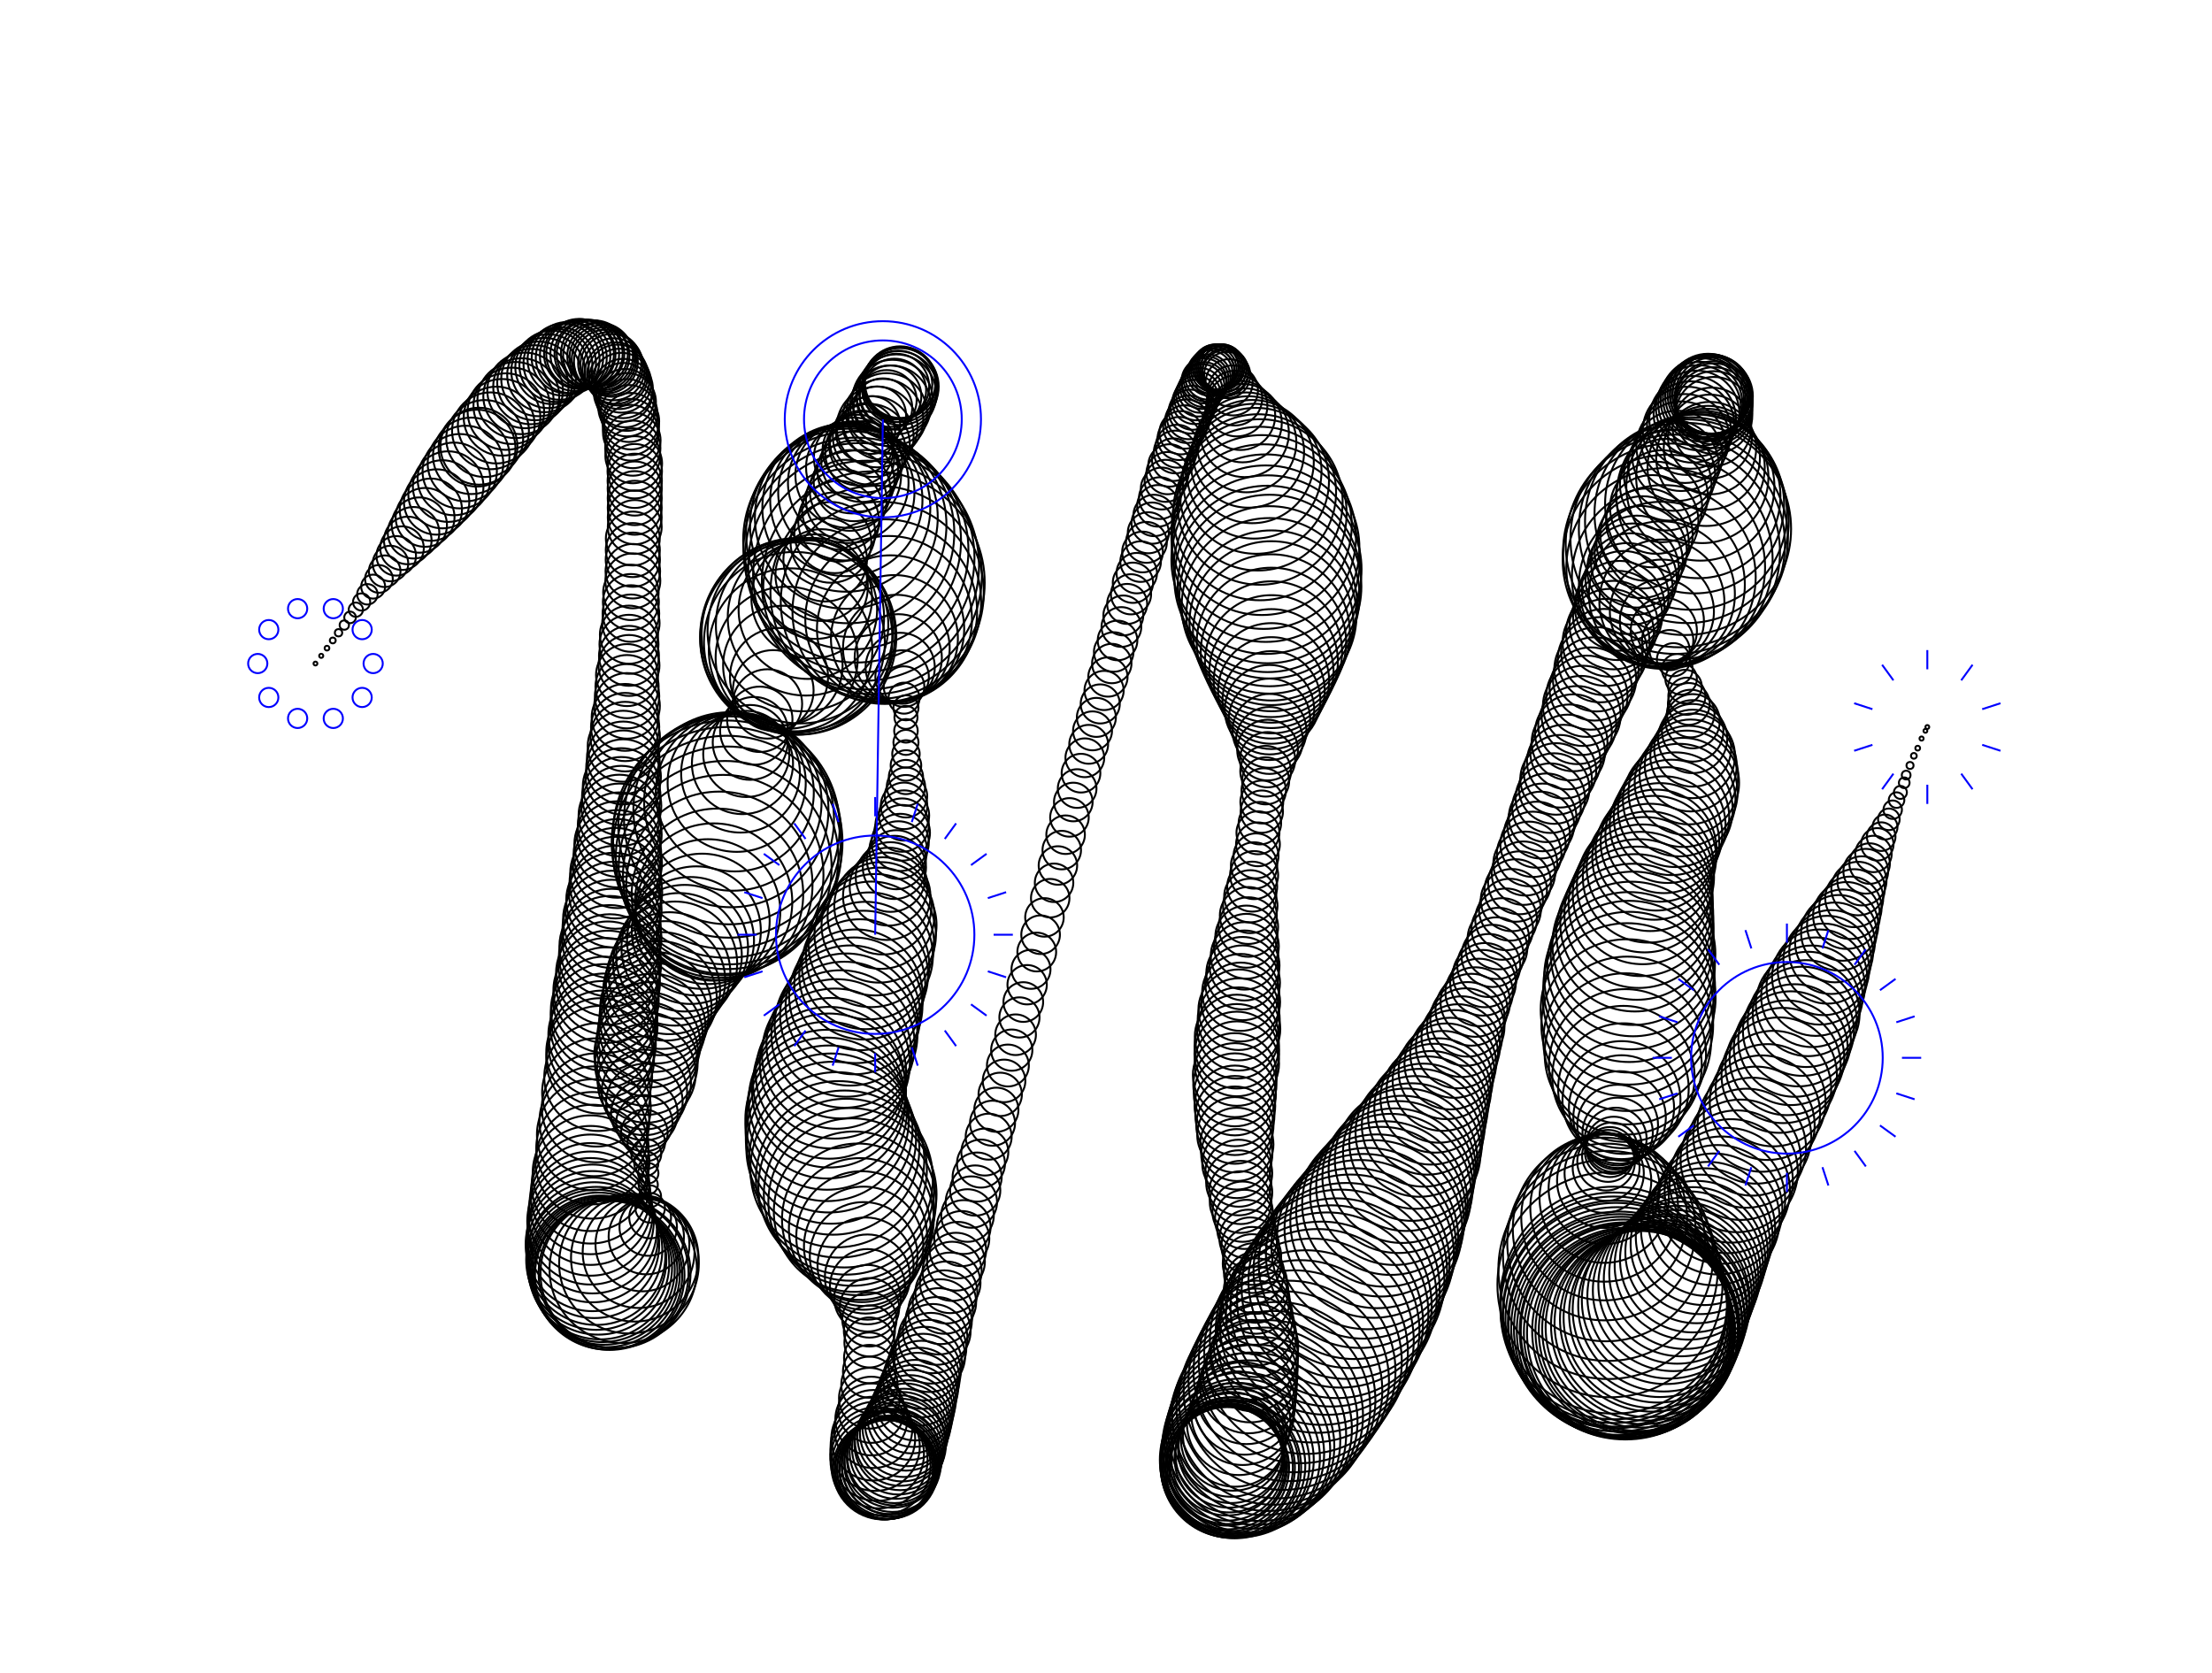 <svg version="1.1" width="1150" height="870" xmlns="http://www.w3.org/2000/svg">
  <!-- Seed: 2635912871271133362 -->
  <g stroke="black" fill="none">
    <circle cx="164.0" cy="345.0" r="1"/>
    <circle cx="167.0" cy="341.0" r="1.06"/>
    <circle cx="170.0" cy="337.0" r="1.23"/>
    <circle cx="173.0" cy="333.0" r="1.52"/>
    <circle cx="176.0" cy="329.0" r="1.91"/>
    <circle cx="179.0" cy="325.0" r="2.42"/>
    <circle cx="182.0" cy="321.0" r="3.02"/>
    <circle cx="185.0" cy="317.0" r="3.71"/>
    <circle cx="188.0" cy="313.0" r="4.48"/>
    <circle cx="191.0" cy="309.0" r="5.33"/>
    <circle cx="194.0" cy="305.0" r="6.24"/>
    <circle cx="197.0" cy="301.0" r="7.2"/>
    <circle cx="200.0" cy="297.0" r="8.21"/>
    <circle cx="203.0" cy="293.0" r="9.24"/>
    <circle cx="206.0" cy="289.0" r="10.28"/>
    <circle cx="209.0" cy="285.0" r="11.33"/>
    <circle cx="212.0" cy="281.0" r="12.37"/>
    <circle cx="215.0" cy="277.0" r="13.39"/>
    <circle cx="218.0" cy="273.0" r="14.37"/>
    <circle cx="221.0" cy="269.0" r="15.3"/>
    <circle cx="224.0" cy="265.0" r="16.18"/>
    <circle cx="227.0" cy="261.0" r="16.99"/>
    <circle cx="230.0" cy="257.0" r="17.71"/>
    <circle cx="233.0" cy="253.0" r="18.35"/>
    <circle cx="236.0" cy="249.0" r="18.89"/>
    <circle cx="239.0" cy="245.0" r="19.33"/>
    <circle cx="242.0" cy="241.0" r="19.66"/>
    <circle cx="245.0" cy="237.0" r="19.88"/>
    <circle cx="248.0" cy="233.0" r="19.99"/>
    <circle cx="249.0" cy="232.0" r="20"/>
    <circle cx="252.0" cy="228.0" r="20.0"/>
    <circle cx="255.0" cy="224.0" r="19.98"/>
    <circle cx="258.0" cy="221.0" r="19.96"/>
    <circle cx="261.0" cy="217.0" r="19.93"/>
    <circle cx="263.0" cy="214.0" r="19.89"/>
    <circle cx="266.0" cy="211.0" r="19.85"/>
    <circle cx="268.0" cy="208.0" r="19.79"/>
    <circle cx="271.0" cy="206.0" r="19.73"/>
    <circle cx="273.0" cy="203.0" r="19.66"/>
    <circle cx="276.0" cy="201.0" r="19.58"/>
    <circle cx="278.0" cy="199.0" r="19.5"/>
    <circle cx="280.0" cy="197.0" r="19.41"/>
    <circle cx="283.0" cy="195.0" r="19.31"/>
    <circle cx="285.0" cy="193.0" r="19.2"/>
    <circle cx="287.0" cy="191.0" r="19.09"/>
    <circle cx="289.0" cy="190.0" r="18.98"/>
    <circle cx="291.0" cy="189.0" r="18.85"/>
    <circle cx="293.0" cy="187.0" r="18.72"/>
    <circle cx="295.0" cy="186.0" r="18.59"/>
    <circle cx="297.0" cy="186.0" r="18.45"/>
    <circle cx="299.0" cy="185.0" r="18.31"/>
    <circle cx="301.0" cy="184.0" r="18.17"/>
    <circle cx="302.0" cy="184.0" r="18.02"/>
    <circle cx="304.0" cy="184.0" r="17.87"/>
    <circle cx="306.0" cy="184.0" r="17.71"/>
    <circle cx="307.0" cy="184.0" r="17.56"/>
    <circle cx="309.0" cy="184.0" r="17.4"/>
    <circle cx="310.0" cy="185.0" r="17.24"/>
    <circle cx="312.0" cy="185.0" r="17.08"/>
    <circle cx="313.0" cy="186.0" r="16.92"/>
    <circle cx="314.0" cy="187.0" r="16.76"/>
    <circle cx="315.0" cy="188.0" r="16.6"/>
    <circle cx="317.0" cy="189.0" r="16.44"/>
    <circle cx="318.0" cy="190.0" r="16.29"/>
    <circle cx="319.0" cy="192.0" r="16.13"/>
    <circle cx="320.0" cy="194.0" r="15.98"/>
    <circle cx="321.0" cy="195.0" r="15.83"/>
    <circle cx="322.0" cy="197.0" r="15.69"/>
    <circle cx="323.0" cy="199.0" r="15.55"/>
    <circle cx="324.0" cy="202.0" r="15.41"/>
    <circle cx="324.0" cy="204.0" r="15.28"/>
    <circle cx="325.0" cy="207.0" r="15.15"/>
    <circle cx="326.0" cy="209.0" r="15.02"/>
    <circle cx="326.0" cy="212.0" r="14.91"/>
    <circle cx="327.0" cy="215.0" r="14.8"/>
    <circle cx="328.0" cy="219.0" r="14.69"/>
    <circle cx="328.0" cy="222.0" r="14.59"/>
    <circle cx="328.0" cy="225.0" r="14.5"/>
    <circle cx="329.0" cy="229.0" r="14.42"/>
    <circle cx="329.0" cy="233.0" r="14.34"/>
    <circle cx="329.0" cy="237.0" r="14.27"/>
    <circle cx="330.0" cy="241.0" r="14.21"/>
    <circle cx="330.0" cy="245.0" r="14.15"/>
    <circle cx="330.0" cy="250.0" r="14.11"/>
    <circle cx="330.0" cy="254.0" r="14.07"/>
    <circle cx="330.0" cy="259.0" r="14.04"/>
    <circle cx="330.0" cy="264.0" r="14.02"/>
    <circle cx="330.0" cy="269.0" r="14.0"/>
    <circle cx="330.0" cy="274.0" r="14"/>
    <circle cx="329.0" cy="280.0" r="14.01"/>
    <circle cx="329.0" cy="286.0" r="14.05"/>
    <circle cx="329.0" cy="291.0" r="14.1"/>
    <circle cx="329.0" cy="297.0" r="14.18"/>
    <circle cx="329.0" cy="302.0" r="14.28"/>
    <circle cx="328.0" cy="308.0" r="14.41"/>
    <circle cx="328.0" cy="313.0" r="14.55"/>
    <circle cx="328.0" cy="319.0" r="14.72"/>
    <circle cx="328.0" cy="324.0" r="14.9"/>
    <circle cx="327.0" cy="330.0" r="15.11"/>
    <circle cx="327.0" cy="335.0" r="15.34"/>
    <circle cx="327.0" cy="341.0" r="15.58"/>
    <circle cx="327.0" cy="346.0" r="15.84"/>
    <circle cx="326.0" cy="351.0" r="16.12"/>
    <circle cx="326.0" cy="357.0" r="16.42"/>
    <circle cx="326.0" cy="362.0" r="16.73"/>
    <circle cx="326.0" cy="367.0" r="17.05"/>
    <circle cx="325.0" cy="373.0" r="17.39"/>
    <circle cx="325.0" cy="378.0" r="17.73"/>
    <circle cx="325.0" cy="383.0" r="18.09"/>
    <circle cx="324.0" cy="388.0" r="18.46"/>
    <circle cx="324.0" cy="394.0" r="18.84"/>
    <circle cx="324.0" cy="399.0" r="19.22"/>
    <circle cx="324.0" cy="404.0" r="19.61"/>
    <circle cx="323.0" cy="409.0" r="20.0"/>
    <circle cx="323.0" cy="414.0" r="20.4"/>
    <circle cx="323.0" cy="419.0" r="20.8"/>
    <circle cx="322.0" cy="424.0" r="21.2"/>
    <circle cx="322.0" cy="429.0" r="21.6"/>
    <circle cx="322.0" cy="434.0" r="22.0"/>
    <circle cx="321.0" cy="439.0" r="22.39"/>
    <circle cx="321.0" cy="444.0" r="22.78"/>
    <circle cx="321.0" cy="449.0" r="23.16"/>
    <circle cx="320.0" cy="454.0" r="23.54"/>
    <circle cx="320.0" cy="459.0" r="23.91"/>
    <circle cx="320.0" cy="464.0" r="24.27"/>
    <circle cx="319.0" cy="468.0" r="24.61"/>
    <circle cx="319.0" cy="473.0" r="24.95"/>
    <circle cx="318.0" cy="478.0" r="25.27"/>
    <circle cx="318.0" cy="483.0" r="25.58"/>
    <circle cx="318.0" cy="488.0" r="25.88"/>
    <circle cx="317.0" cy="492.0" r="26.16"/>
    <circle cx="317.0" cy="497.0" r="26.42"/>
    <circle cx="317.0" cy="502.0" r="26.66"/>
    <circle cx="316.0" cy="506.0" r="26.89"/>
    <circle cx="316.0" cy="511.0" r="27.1"/>
    <circle cx="315.0" cy="515.0" r="27.28"/>
    <circle cx="315.0" cy="520.0" r="27.45"/>
    <circle cx="314.0" cy="525.0" r="27.59"/>
    <circle cx="314.0" cy="529.0" r="27.72"/>
    <circle cx="314.0" cy="534.0" r="27.82"/>
    <circle cx="313.0" cy="538.0" r="27.9"/>
    <circle cx="313.0" cy="543.0" r="27.95"/>
    <circle cx="312.0" cy="547.0" r="27.99"/>
    <circle cx="312.0" cy="551.0" r="28"/>
    <circle cx="311.0" cy="560.0" r="28.03"/>
    <circle cx="310.0" cy="568.0" r="28.14"/>
    <circle cx="310.0" cy="576.0" r="28.31"/>
    <circle cx="309.0" cy="583.0" r="28.54"/>
    <circle cx="308.0" cy="590.0" r="28.84"/>
    <circle cx="308.0" cy="597.0" r="29.2"/>
    <circle cx="308.0" cy="604.0" r="29.61"/>
    <circle cx="307.0" cy="610.0" r="30.07"/>
    <circle cx="307.0" cy="616.0" r="30.57"/>
    <circle cx="307.0" cy="621.0" r="31.11"/>
    <circle cx="307.0" cy="626.0" r="31.68"/>
    <circle cx="307.0" cy="631.0" r="32.28"/>
    <circle cx="307.0" cy="635.0" r="32.88"/>
    <circle cx="308.0" cy="639.0" r="33.5"/>
    <circle cx="308.0" cy="643.0" r="34.12"/>
    <circle cx="308.0" cy="647.0" r="34.72"/>
    <circle cx="309.0" cy="650.0" r="35.32"/>
    <circle cx="310.0" cy="653.0" r="35.89"/>
    <circle cx="310.0" cy="655.0" r="36.43"/>
    <circle cx="311.0" cy="657.0" r="36.93"/>
    <circle cx="312.0" cy="659.0" r="37.39"/>
    <circle cx="313.0" cy="660.0" r="37.8"/>
    <circle cx="314.0" cy="661.0" r="38.16"/>
    <circle cx="315.0" cy="662.0" r="38.46"/>
    <circle cx="316.0" cy="663.0" r="38.69"/>
    <circle cx="317.0" cy="663.0" r="38.86"/>
    <circle cx="319.0" cy="662.0" r="38.97"/>
    <circle cx="320.0" cy="662.0" r="39"/>
    <circle cx="324.0" cy="660.0" r="38.31"/>
    <circle cx="327.0" cy="657.0" r="36.3"/>
    <circle cx="330.0" cy="654.0" r="33.13"/>
    <circle cx="332.0" cy="651.0" r="29.06"/>
    <circle cx="334.0" cy="647.0" r="24.42"/>
    <circle cx="336.0" cy="643.0" r="19.58"/>
    <circle cx="337.0" cy="638.0" r="14.94"/>
    <circle cx="338.0" cy="633.0" r="10.87"/>
    <circle cx="338.0" cy="628.0" r="7.7"/>
    <circle cx="338.0" cy="622.0" r="5.69"/>
    <circle cx="337.0" cy="616.0" r="5"/>
    <circle cx="337.0" cy="610.0" r="5.32"/>
    <circle cx="336.0" cy="605.0" r="6.26"/>
    <circle cx="336.0" cy="600.0" r="7.77"/>
    <circle cx="336.0" cy="594.0" r="9.75"/>
    <circle cx="335.0" cy="589.0" r="12.1"/>
    <circle cx="335.0" cy="584.0" r="14.67"/>
    <circle cx="335.0" cy="579.0" r="17.33"/>
    <circle cx="335.0" cy="573.0" r="19.9"/>
    <circle cx="335.0" cy="568.0" r="22.25"/>
    <circle cx="335.0" cy="563.0" r="24.23"/>
    <circle cx="336.0" cy="558.0" r="25.74"/>
    <circle cx="336.0" cy="553.0" r="26.68"/>
    <circle cx="336.0" cy="548.0" r="27"/>
    <circle cx="337.0" cy="543.0" r="27.09"/>
    <circle cx="338.0" cy="538.0" r="27.34"/>
    <circle cx="339.0" cy="534.0" r="27.75"/>
    <circle cx="340.0" cy="529.0" r="28.3"/>
    <circle cx="341.0" cy="524.0" r="28.94"/>
    <circle cx="343.0" cy="519.0" r="29.64"/>
    <circle cx="344.0" cy="515.0" r="30.36"/>
    <circle cx="346.0" cy="510.0" r="31.06"/>
    <circle cx="348.0" cy="506.0" r="31.7"/>
    <circle cx="351.0" cy="501.0" r="32.25"/>
    <circle cx="353.0" cy="497.0" r="32.66"/>
    <circle cx="356.0" cy="493.0" r="32.91"/>
    <circle cx="359.0" cy="489.0" r="33"/>
    <circle cx="362.0" cy="484.0" r="33.55"/>
    <circle cx="365.0" cy="479.0" r="35.14"/>
    <circle cx="368.0" cy="474.0" r="37.66"/>
    <circle cx="371.0" cy="469.0" r="40.89"/>
    <circle cx="373.0" cy="465.0" r="44.58"/>
    <circle cx="374.0" cy="460.0" r="48.42"/>
    <circle cx="376.0" cy="455.0" r="52.11"/>
    <circle cx="377.0" cy="451.0" r="55.34"/>
    <circle cx="378.0" cy="446.0" r="57.86"/>
    <circle cx="378.0" cy="442.0" r="59.45"/>
    <circle cx="378.0" cy="438.0" r="60"/>
    <circle cx="378.0" cy="434.0" r="59.38"/>
    <circle cx="379.0" cy="430.0" r="57.54"/>
    <circle cx="379.0" cy="426.0" r="54.59"/>
    <circle cx="380.0" cy="421.0" r="50.71"/>
    <circle cx="381.0" cy="417.0" r="46.12"/>
    <circle cx="382.0" cy="412.0" r="41.09"/>
    <circle cx="383.0" cy="407.0" r="35.91"/>
    <circle cx="385.0" cy="402.0" r="30.88"/>
    <circle cx="386.0" cy="397.0" r="26.29"/>
    <circle cx="388.0" cy="392.0" r="22.41"/>
    <circle cx="390.0" cy="386.0" r="19.46"/>
    <circle cx="392.0" cy="380.0" r="17.62"/>
    <circle cx="395.0" cy="374.0" r="17"/>
    <circle cx="399.0" cy="366.0" r="18.03"/>
    <circle cx="402.0" cy="359.0" r="20.98"/>
    <circle cx="405.0" cy="352.0" r="25.5"/>
    <circle cx="407.0" cy="346.0" r="31.05"/>
    <circle cx="409.0" cy="342.0" r="36.95"/>
    <circle cx="411.0" cy="338.0" r="42.5"/>
    <circle cx="413.0" cy="334.0" r="47.02"/>
    <circle cx="414.0" cy="332.0" r="49.97"/>
    <circle cx="415.0" cy="331.0" r="51"/>
    <circle cx="415.0" cy="330.0" r="50.27"/>
    <circle cx="416.0" cy="328.0" r="48.14"/>
    <circle cx="417.0" cy="325.0" r="44.82"/>
    <circle cx="419.0" cy="321.0" r="40.64"/>
    <circle cx="420.0" cy="317.0" r="36.0"/>
    <circle cx="422.0" cy="311.0" r="31.36"/>
    <circle cx="424.0" cy="305.0" r="27.18"/>
    <circle cx="427.0" cy="299.0" r="23.86"/>
    <circle cx="429.0" cy="291.0" r="21.73"/>
    <circle cx="432.0" cy="282.0" r="21"/>
    <circle cx="434.0" cy="277.0" r="21.0"/>
    <circle cx="436.0" cy="271.0" r="21.0"/>
    <circle cx="438.0" cy="265.0" r="21.0"/>
    <circle cx="440.0" cy="260.0" r="21.0"/>
    <circle cx="442.0" cy="255.0" r="21.0"/>
    <circle cx="444.0" cy="250.0" r="21.0"/>
    <circle cx="446.0" cy="245.0" r="21.0"/>
    <circle cx="448.0" cy="240.0" r="21.0"/>
    <circle cx="450.0" cy="235.0" r="21.0"/>
    <circle cx="452.0" cy="231.0" r="21.0"/>
    <circle cx="454.0" cy="227.0" r="21.0"/>
    <circle cx="456.0" cy="222.0" r="21.0"/>
    <circle cx="459.0" cy="218.0" r="21.0"/>
    <circle cx="461.0" cy="215.0" r="21.0"/>
    <circle cx="463.0" cy="211.0" r="21"/>
    <circle cx="464.0" cy="208.0" r="20.93"/>
    <circle cx="466.0" cy="205.0" r="20.74"/>
    <circle cx="467.0" cy="203.0" r="20.43"/>
    <circle cx="468.0" cy="201.0" r="20.01"/>
    <circle cx="468.0" cy="200.0" r="19.5"/>
    <circle cx="468.0" cy="199.0" r="18.93"/>
    <circle cx="468.0" cy="199.0" r="18.31"/>
    <circle cx="467.0" cy="200.0" r="17.69"/>
    <circle cx="466.0" cy="201.0" r="17.07"/>
    <circle cx="465.0" cy="203.0" r="16.5"/>
    <circle cx="463.0" cy="206.0" r="15.99"/>
    <circle cx="461.0" cy="208.0" r="15.57"/>
    <circle cx="459.0" cy="212.0" r="15.26"/>
    <circle cx="456.0" cy="216.0" r="15.07"/>
    <circle cx="453.0" cy="221.0" r="15"/>
    <circle cx="450.0" cy="225.0" r="15.38"/>
    <circle cx="448.0" cy="230.0" r="16.52"/>
    <circle cx="446.0" cy="234.0" r="18.37"/>
    <circle cx="444.0" cy="238.0" r="20.87"/>
    <circle cx="443.0" cy="243.0" r="23.94"/>
    <circle cx="441.0" cy="247.0" r="27.47"/>
    <circle cx="441.0" cy="251.0" r="31.34"/>
    <circle cx="440.0" cy="256.0" r="35.42"/>
    <circle cx="440.0" cy="260.0" r="39.58"/>
    <circle cx="440.0" cy="264.0" r="43.66"/>
    <circle cx="440.0" cy="269.0" r="47.53"/>
    <circle cx="441.0" cy="273.0" r="51.06"/>
    <circle cx="442.0" cy="277.0" r="54.13"/>
    <circle cx="443.0" cy="281.0" r="56.63"/>
    <circle cx="445.0" cy="286.0" r="58.48"/>
    <circle cx="447.0" cy="290.0" r="59.62"/>
    <circle cx="449.0" cy="294.0" r="60"/>
    <circle cx="451.0" cy="299.0" r="59.48"/>
    <circle cx="454.0" cy="303.0" r="57.94"/>
    <circle cx="456.0" cy="308.0" r="55.45"/>
    <circle cx="458.0" cy="313.0" r="52.09"/>
    <circle cx="460.0" cy="318.0" r="48.0"/>
    <circle cx="462.0" cy="322.0" r="43.33"/>
    <circle cx="463.0" cy="327.0" r="38.27"/>
    <circle cx="465.0" cy="332.0" r="33.0"/>
    <circle cx="466.0" cy="337.0" r="27.73"/>
    <circle cx="467.0" cy="342.0" r="22.67"/>
    <circle cx="468.0" cy="347.0" r="18.0"/>
    <circle cx="469.0" cy="352.0" r="13.91"/>
    <circle cx="470.0" cy="357.0" r="10.55"/>
    <circle cx="470.0" cy="363.0" r="8.06"/>
    <circle cx="471.0" cy="368.0" r="6.52"/>
    <circle cx="471.0" cy="373.0" r="6"/>
    <circle cx="471.0" cy="380.0" r="6.13"/>
    <circle cx="471.0" cy="386.0" r="6.52"/>
    <circle cx="471.0" cy="392.0" r="7.13"/>
    <circle cx="471.0" cy="398.0" r="7.94"/>
    <circle cx="471.0" cy="404.0" r="8.9"/>
    <circle cx="471.0" cy="409.0" r="9.96"/>
    <circle cx="471.0" cy="414.0" r="11.04"/>
    <circle cx="470.0" cy="419.0" r="12.1"/>
    <circle cx="470.0" cy="424.0" r="13.06"/>
    <circle cx="469.0" cy="429.0" r="13.87"/>
    <circle cx="469.0" cy="433.0" r="14.48"/>
    <circle cx="468.0" cy="438.0" r="14.87"/>
    <circle cx="467.0" cy="442.0" r="15"/>
    <circle cx="466.0" cy="447.0" r="15.36"/>
    <circle cx="465.0" cy="451.0" r="16.43"/>
    <circle cx="463.0" cy="456.0" r="18.11"/>
    <circle cx="462.0" cy="461.0" r="20.26"/>
    <circle cx="461.0" cy="466.0" r="22.72"/>
    <circle cx="459.0" cy="471.0" r="25.28"/>
    <circle cx="458.0" cy="476.0" r="27.74"/>
    <circle cx="457.0" cy="481.0" r="29.89"/>
    <circle cx="455.0" cy="486.0" r="31.57"/>
    <circle cx="453.0" cy="491.0" r="32.64"/>
    <circle cx="452.0" cy="497.0" r="33"/>
    <circle cx="450.0" cy="502.0" r="33.12"/>
    <circle cx="449.0" cy="507.0" r="33.48"/>
    <circle cx="447.0" cy="512.0" r="34.04"/>
    <circle cx="445.0" cy="518.0" r="34.75"/>
    <circle cx="444.0" cy="523.0" r="35.57"/>
    <circle cx="442.0" cy="528.0" r="36.43"/>
    <circle cx="440.0" cy="533.0" r="37.25"/>
    <circle cx="439.0" cy="538.0" r="37.96"/>
    <circle cx="437.0" cy="543.0" r="38.52"/>
    <circle cx="435.0" cy="548.0" r="38.88"/>
    <circle cx="434.0" cy="553.0" r="39"/>
    <circle cx="432.0" cy="558.0" r="39.12"/>
    <circle cx="431.0" cy="563.0" r="39.47"/>
    <circle cx="431.0" cy="567.0" r="40.03"/>
    <circle cx="430.0" cy="572.0" r="40.75"/>
    <circle cx="430.0" cy="577.0" r="41.59"/>
    <circle cx="430.0" cy="582.0" r="42.5"/>
    <circle cx="431.0" cy="587.0" r="43.41"/>
    <circle cx="432.0" cy="592.0" r="44.25"/>
    <circle cx="433.0" cy="597.0" r="44.97"/>
    <circle cx="435.0" cy="603.0" r="45.53"/>
    <circle cx="436.0" cy="608.0" r="45.88"/>
    <circle cx="439.0" cy="613.0" r="46"/>
    <circle cx="440.0" cy="617.0" r="45.72"/>
    <circle cx="442.0" cy="621.0" r="44.89"/>
    <circle cx="443.0" cy="625.0" r="43.53"/>
    <circle cx="444.0" cy="630.0" r="41.69"/>
    <circle cx="446.0" cy="634.0" r="39.44"/>
    <circle cx="447.0" cy="639.0" r="36.85"/>
    <circle cx="448.0" cy="643.0" r="34.02"/>
    <circle cx="449.0" cy="648.0" r="31.02"/>
    <circle cx="449.0" cy="653.0" r="27.98"/>
    <circle cx="450.0" cy="658.0" r="24.98"/>
    <circle cx="451.0" cy="664.0" r="22.15"/>
    <circle cx="451.0" cy="669.0" r="19.56"/>
    <circle cx="451.0" cy="675.0" r="17.31"/>
    <circle cx="452.0" cy="680.0" r="15.47"/>
    <circle cx="452.0" cy="686.0" r="14.11"/>
    <circle cx="452.0" cy="692.0" r="13.28"/>
    <circle cx="452.0" cy="698.0" r="13"/>
    <circle cx="452.0" cy="706.0" r="13.19"/>
    <circle cx="452.0" cy="713.0" r="13.74"/>
    <circle cx="452.0" cy="720.0" r="14.63"/>
    <circle cx="452.0" cy="727.0" r="15.81"/>
    <circle cx="453.0" cy="733.0" r="17.2"/>
    <circle cx="453.0" cy="738.0" r="18.72"/>
    <circle cx="454.0" cy="743.0" r="20.28"/>
    <circle cx="454.0" cy="748.0" r="21.8"/>
    <circle cx="455.0" cy="752.0" r="23.19"/>
    <circle cx="456.0" cy="756.0" r="24.37"/>
    <circle cx="457.0" cy="759.0" r="25.26"/>
    <circle cx="458.0" cy="762.0" r="25.81"/>
    <circle cx="459.0" cy="764.0" r="26"/>
    <circle cx="460.0" cy="764.0" r="25.99"/>
    <circle cx="460.0" cy="764.0" r="25.96"/>
    <circle cx="460.0" cy="764.0" r="25.92"/>
    <circle cx="461.0" cy="764.0" r="25.86"/>
    <circle cx="461.0" cy="764.0" r="25.77"/>
    <circle cx="462.0" cy="764.0" r="25.68"/>
    <circle cx="462.0" cy="763.0" r="25.56"/>
    <circle cx="463.0" cy="762.0" r="25.43"/>
    <circle cx="463.0" cy="762.0" r="25.28"/>
    <circle cx="464.0" cy="761.0" r="25.11"/>
    <circle cx="464.0" cy="759.0" r="24.93"/>
    <circle cx="465.0" cy="758.0" r="24.73"/>
    <circle cx="465.0" cy="757.0" r="24.52"/>
    <circle cx="466.0" cy="755.0" r="24.29"/>
    <circle cx="467.0" cy="753.0" r="24.05"/>
    <circle cx="468.0" cy="751.0" r="23.79"/>
    <circle cx="468.0" cy="749.0" r="23.52"/>
    <circle cx="469.0" cy="747.0" r="23.24"/>
    <circle cx="470.0" cy="745.0" r="22.95"/>
    <circle cx="471.0" cy="742.0" r="22.64"/>
    <circle cx="472.0" cy="740.0" r="22.33"/>
    <circle cx="473.0" cy="737.0" r="22.0"/>
    <circle cx="474.0" cy="734.0" r="21.67"/>
    <circle cx="475.0" cy="731.0" r="21.32"/>
    <circle cx="476.0" cy="728.0" r="20.97"/>
    <circle cx="477.0" cy="724.0" r="20.62"/>
    <circle cx="478.0" cy="721.0" r="20.25"/>
    <circle cx="479.0" cy="717.0" r="19.89"/>
    <circle cx="480.0" cy="713.0" r="19.51"/>
    <circle cx="481.0" cy="709.0" r="19.14"/>
    <circle cx="483.0" cy="705.0" r="18.76"/>
    <circle cx="484.0" cy="701.0" r="18.38"/>
    <circle cx="485.0" cy="696.0" r="18.0"/>
    <circle cx="487.0" cy="692.0" r="17.62"/>
    <circle cx="488.0" cy="687.0" r="17.24"/>
    <circle cx="489.0" cy="682.0" r="16.86"/>
    <circle cx="491.0" cy="677.0" r="16.49"/>
    <circle cx="492.0" cy="672.0" r="16.11"/>
    <circle cx="494.0" cy="667.0" r="15.75"/>
    <circle cx="495.0" cy="661.0" r="15.38"/>
    <circle cx="497.0" cy="656.0" r="15.03"/>
    <circle cx="498.0" cy="650.0" r="14.68"/>
    <circle cx="500.0" cy="644.0" r="14.33"/>
    <circle cx="501.0" cy="638.0" r="14.0"/>
    <circle cx="503.0" cy="632.0" r="13.67"/>
    <circle cx="505.0" cy="625.0" r="13.36"/>
    <circle cx="507.0" cy="619.0" r="13.05"/>
    <circle cx="508.0" cy="612.0" r="12.76"/>
    <circle cx="510.0" cy="605.0" r="12.48"/>
    <circle cx="512.0" cy="599.0" r="12.21"/>
    <circle cx="514.0" cy="591.0" r="11.95"/>
    <circle cx="516.0" cy="584.0" r="11.71"/>
    <circle cx="518.0" cy="577.0" r="11.48"/>
    <circle cx="520.0" cy="569.0" r="11.27"/>
    <circle cx="522.0" cy="562.0" r="11.07"/>
    <circle cx="524.0" cy="554.0" r="10.89"/>
    <circle cx="526.0" cy="546.0" r="10.72"/>
    <circle cx="528.0" cy="538.0" r="10.57"/>
    <circle cx="530.0" cy="529.0" r="10.44"/>
    <circle cx="532.0" cy="521.0" r="10.32"/>
    <circle cx="534.0" cy="512.0" r="10.23"/>
    <circle cx="536.0" cy="504.0" r="10.14"/>
    <circle cx="539.0" cy="495.0" r="10.08"/>
    <circle cx="541.0" cy="486.0" r="10.04"/>
    <circle cx="543.0" cy="477.0" r="10.01"/>
    <circle cx="546.0" cy="467.0" r="10"/>
    <circle cx="548.0" cy="459.0" r="10.0"/>
    <circle cx="550.0" cy="450.0" r="10.0"/>
    <circle cx="552.0" cy="442.0" r="10.01"/>
    <circle cx="554.0" cy="434.0" r="10.02"/>
    <circle cx="556.0" cy="425.0" r="10.02"/>
    <circle cx="558.0" cy="417.0" r="10.04"/>
    <circle cx="560.0" cy="410.0" r="10.05"/>
    <circle cx="562.0" cy="402.0" r="10.06"/>
    <circle cx="564.0" cy="394.0" r="10.08"/>
    <circle cx="566.0" cy="387.0" r="10.1"/>
    <circle cx="568.0" cy="380.0" r="10.12"/>
    <circle cx="570.0" cy="373.0" r="10.14"/>
    <circle cx="572.0" cy="366.0" r="10.16"/>
    <circle cx="574.0" cy="359.0" r="10.19"/>
    <circle cx="576.0" cy="352.0" r="10.21"/>
    <circle cx="578.0" cy="345.0" r="10.24"/>
    <circle cx="579.0" cy="339.0" r="10.27"/>
    <circle cx="581.0" cy="333.0" r="10.3"/>
    <circle cx="583.0" cy="326.0" r="10.33"/>
    <circle cx="584.0" cy="320.0" r="10.37"/>
    <circle cx="586.0" cy="314.0" r="10.4"/>
    <circle cx="588.0" cy="309.0" r="10.44"/>
    <circle cx="589.0" cy="303.0" r="10.47"/>
    <circle cx="591.0" cy="298.0" r="10.51"/>
    <circle cx="593.0" cy="292.0" r="10.55"/>
    <circle cx="594.0" cy="287.0" r="10.59"/>
    <circle cx="596.0" cy="282.0" r="10.63"/>
    <circle cx="597.0" cy="277.0" r="10.67"/>
    <circle cx="599.0" cy="272.0" r="10.72"/>
    <circle cx="600.0" cy="268.0" r="10.76"/>
    <circle cx="602.0" cy="263.0" r="10.8"/>
    <circle cx="603.0" cy="259.0" r="10.85"/>
    <circle cx="604.0" cy="254.0" r="10.89"/>
    <circle cx="606.0" cy="250.0" r="10.93"/>
    <circle cx="607.0" cy="246.0" r="10.98"/>
    <circle cx="608.0" cy="242.0" r="11.02"/>
    <circle cx="610.0" cy="239.0" r="11.07"/>
    <circle cx="611.0" cy="235.0" r="11.11"/>
    <circle cx="612.0" cy="232.0" r="11.15"/>
    <circle cx="613.0" cy="228.0" r="11.2"/>
    <circle cx="614.0" cy="225.0" r="11.24"/>
    <circle cx="616.0" cy="222.0" r="11.28"/>
    <circle cx="617.0" cy="219.0" r="11.33"/>
    <circle cx="618.0" cy="217.0" r="11.37"/>
    <circle cx="619.0" cy="214.0" r="11.41"/>
    <circle cx="620.0" cy="212.0" r="11.45"/>
    <circle cx="621.0" cy="209.0" r="11.49"/>
    <circle cx="622.0" cy="207.0" r="11.53"/>
    <circle cx="623.0" cy="205.0" r="11.56"/>
    <circle cx="624.0" cy="203.0" r="11.6"/>
    <circle cx="625.0" cy="201.0" r="11.63"/>
    <circle cx="626.0" cy="200.0" r="11.67"/>
    <circle cx="626.0" cy="198.0" r="11.7"/>
    <circle cx="627.0" cy="197.0" r="11.73"/>
    <circle cx="628.0" cy="196.0" r="11.76"/>
    <circle cx="629.0" cy="194.0" r="11.79"/>
    <circle cx="630.0" cy="193.0" r="11.81"/>
    <circle cx="630.0" cy="193.0" r="11.84"/>
    <circle cx="631.0" cy="192.0" r="11.86"/>
    <circle cx="632.0" cy="191.0" r="11.88"/>
    <circle cx="632.0" cy="191.0" r="11.9"/>
    <circle cx="633.0" cy="191.0" r="11.92"/>
    <circle cx="634.0" cy="191.0" r="11.94"/>
    <circle cx="634.0" cy="191.0" r="11.95"/>
    <circle cx="635.0" cy="191.0" r="11.96"/>
    <circle cx="635.0" cy="191.0" r="11.98"/>
    <circle cx="636.0" cy="192.0" r="11.98"/>
    <circle cx="636.0" cy="192.0" r="11.99"/>
    <circle cx="637.0" cy="193.0" r="12.0"/>
    <circle cx="637.0" cy="194.0" r="12.0"/>
    <circle cx="638.0" cy="195.0" r="12"/>
    <circle cx="639.0" cy="199.0" r="12.25"/>
    <circle cx="641.0" cy="203.0" r="13.0"/>
    <circle cx="642.0" cy="207.0" r="14.23"/>
    <circle cx="643.0" cy="211.0" r="15.9"/>
    <circle cx="645.0" cy="216.0" r="17.97"/>
    <circle cx="646.0" cy="220.0" r="20.38"/>
    <circle cx="647.0" cy="225.0" r="23.07"/>
    <circle cx="648.0" cy="230.0" r="25.96"/>
    <circle cx="649.0" cy="235.0" r="28.97"/>
    <circle cx="651.0" cy="240.0" r="32.03"/>
    <circle cx="652.0" cy="245.0" r="35.04"/>
    <circle cx="653.0" cy="250.0" r="37.93"/>
    <circle cx="654.0" cy="256.0" r="40.62"/>
    <circle cx="655.0" cy="261.0" r="43.03"/>
    <circle cx="655.0" cy="267.0" r="45.1"/>
    <circle cx="656.0" cy="273.0" r="46.77"/>
    <circle cx="657.0" cy="279.0" r="48.0"/>
    <circle cx="658.0" cy="285.0" r="48.75"/>
    <circle cx="658.0" cy="291.0" r="49"/>
    <circle cx="659.0" cy="296.0" r="48.86"/>
    <circle cx="659.0" cy="301.0" r="48.45"/>
    <circle cx="660.0" cy="305.0" r="47.77"/>
    <circle cx="660.0" cy="310.0" r="46.82"/>
    <circle cx="660.0" cy="315.0" r="45.64"/>
    <circle cx="661.0" cy="320.0" r="44.22"/>
    <circle cx="661.0" cy="324.0" r="42.6"/>
    <circle cx="661.0" cy="329.0" r="40.79"/>
    <circle cx="661.0" cy="334.0" r="38.83"/>
    <circle cx="661.0" cy="339.0" r="36.74"/>
    <circle cx="661.0" cy="344.0" r="34.55"/>
    <circle cx="661.0" cy="349.0" r="32.29"/>
    <circle cx="661.0" cy="354.0" r="30.0"/>
    <circle cx="661.0" cy="359.0" r="27.71"/>
    <circle cx="661.0" cy="364.0" r="25.45"/>
    <circle cx="660.0" cy="369.0" r="23.26"/>
    <circle cx="660.0" cy="374.0" r="21.17"/>
    <circle cx="660.0" cy="380.0" r="19.21"/>
    <circle cx="660.0" cy="385.0" r="17.4"/>
    <circle cx="659.0" cy="390.0" r="15.78"/>
    <circle cx="659.0" cy="395.0" r="14.36"/>
    <circle cx="658.0" cy="401.0" r="13.18"/>
    <circle cx="658.0" cy="406.0" r="12.23"/>
    <circle cx="657.0" cy="411.0" r="11.55"/>
    <circle cx="656.0" cy="417.0" r="11.14"/>
    <circle cx="656.0" cy="422.0" r="11"/>
    <circle cx="655.0" cy="428.0" r="11.04"/>
    <circle cx="654.0" cy="433.0" r="11.17"/>
    <circle cx="654.0" cy="439.0" r="11.39"/>
    <circle cx="653.0" cy="445.0" r="11.68"/>
    <circle cx="652.0" cy="450.0" r="12.05"/>
    <circle cx="652.0" cy="455.0" r="12.49"/>
    <circle cx="651.0" cy="461.0" r="12.99"/>
    <circle cx="650.0" cy="466.0" r="13.55"/>
    <circle cx="650.0" cy="471.0" r="14.16"/>
    <circle cx="649.0" cy="476.0" r="14.8"/>
    <circle cx="649.0" cy="482.0" r="15.47"/>
    <circle cx="648.0" cy="487.0" r="16.15"/>
    <circle cx="648.0" cy="492.0" r="16.85"/>
    <circle cx="647.0" cy="497.0" r="17.53"/>
    <circle cx="647.0" cy="502.0" r="18.2"/>
    <circle cx="646.0" cy="506.0" r="18.84"/>
    <circle cx="646.0" cy="511.0" r="19.45"/>
    <circle cx="645.0" cy="516.0" r="20.01"/>
    <circle cx="645.0" cy="521.0" r="20.51"/>
    <circle cx="644.0" cy="525.0" r="20.95"/>
    <circle cx="644.0" cy="530.0" r="21.32"/>
    <circle cx="644.0" cy="535.0" r="21.61"/>
    <circle cx="643.0" cy="539.0" r="21.83"/>
    <circle cx="643.0" cy="544.0" r="21.96"/>
    <circle cx="643.0" cy="548.0" r="22"/>
    <circle cx="643.0" cy="553.0" r="21.96"/>
    <circle cx="642.0" cy="559.0" r="21.83"/>
    <circle cx="642.0" cy="564.0" r="21.62"/>
    <circle cx="642.0" cy="569.0" r="21.33"/>
    <circle cx="642.0" cy="575.0" r="20.97"/>
    <circle cx="642.0" cy="580.0" r="20.56"/>
    <circle cx="642.0" cy="585.0" r="20.09"/>
    <circle cx="642.0" cy="590.0" r="19.58"/>
    <circle cx="643.0" cy="595.0" r="19.05"/>
    <circle cx="643.0" cy="600.0" r="18.5"/>
    <circle cx="643.0" cy="605.0" r="17.95"/>
    <circle cx="644.0" cy="610.0" r="17.42"/>
    <circle cx="644.0" cy="615.0" r="16.91"/>
    <circle cx="645.0" cy="620.0" r="16.44"/>
    <circle cx="645.0" cy="625.0" r="16.03"/>
    <circle cx="646.0" cy="630.0" r="15.67"/>
    <circle cx="647.0" cy="634.0" r="15.38"/>
    <circle cx="648.0" cy="639.0" r="15.17"/>
    <circle cx="649.0" cy="644.0" r="15.04"/>
    <circle cx="650.0" cy="648.0" r="15"/>
    <circle cx="651.0" cy="653.0" r="15.07"/>
    <circle cx="651.0" cy="657.0" r="15.29"/>
    <circle cx="652.0" cy="662.0" r="15.65"/>
    <circle cx="653.0" cy="667.0" r="16.15"/>
    <circle cx="653.0" cy="671.0" r="16.76"/>
    <circle cx="653.0" cy="676.0" r="17.47"/>
    <circle cx="653.0" cy="681.0" r="18.28"/>
    <circle cx="653.0" cy="685.0" r="19.15"/>
    <circle cx="653.0" cy="690.0" r="20.06"/>
    <circle cx="653.0" cy="695.0" r="21.0"/>
    <circle cx="653.0" cy="700.0" r="21.94"/>
    <circle cx="652.0" cy="705.0" r="22.85"/>
    <circle cx="651.0" cy="710.0" r="23.72"/>
    <circle cx="650.0" cy="715.0" r="24.53"/>
    <circle cx="649.0" cy="720.0" r="25.24"/>
    <circle cx="648.0" cy="725.0" r="25.85"/>
    <circle cx="647.0" cy="730.0" r="26.35"/>
    <circle cx="646.0" cy="735.0" r="26.71"/>
    <circle cx="644.0" cy="740.0" r="26.93"/>
    <circle cx="642.0" cy="746.0" r="27"/>
    <circle cx="641.0" cy="748.0" r="27.06"/>
    <circle cx="640.0" cy="751.0" r="27.22"/>
    <circle cx="640.0" cy="754.0" r="27.5"/>
    <circle cx="639.0" cy="756.0" r="27.88"/>
    <circle cx="639.0" cy="758.0" r="28.36"/>
    <circle cx="638.0" cy="759.0" r="28.95"/>
    <circle cx="638.0" cy="761.0" r="29.63"/>
    <circle cx="638.0" cy="762.0" r="30.39"/>
    <circle cx="638.0" cy="762.0" r="31.24"/>
    <circle cx="638.0" cy="763.0" r="32.17"/>
    <circle cx="639.0" cy="763.0" r="33.16"/>
    <circle cx="639.0" cy="763.0" r="34.21"/>
    <circle cx="640.0" cy="763.0" r="35.3"/>
    <circle cx="640.0" cy="763.0" r="36.44"/>
    <circle cx="641.0" cy="762.0" r="37.61"/>
    <circle cx="642.0" cy="761.0" r="38.8"/>
    <circle cx="643.0" cy="759.0" r="40.0"/>
    <circle cx="645.0" cy="758.0" r="41.2"/>
    <circle cx="646.0" cy="756.0" r="42.39"/>
    <circle cx="648.0" cy="754.0" r="43.56"/>
    <circle cx="649.0" cy="752.0" r="44.7"/>
    <circle cx="651.0" cy="749.0" r="45.79"/>
    <circle cx="653.0" cy="746.0" r="46.84"/>
    <circle cx="655.0" cy="743.0" r="47.83"/>
    <circle cx="657.0" cy="739.0" r="48.76"/>
    <circle cx="659.0" cy="736.0" r="49.61"/>
    <circle cx="662.0" cy="732.0" r="50.37"/>
    <circle cx="664.0" cy="728.0" r="51.05"/>
    <circle cx="667.0" cy="723.0" r="51.64"/>
    <circle cx="670.0" cy="718.0" r="52.12"/>
    <circle cx="673.0" cy="713.0" r="52.5"/>
    <circle cx="676.0" cy="708.0" r="52.78"/>
    <circle cx="679.0" cy="703.0" r="52.94"/>
    <circle cx="682.0" cy="697.0" r="53"/>
    <circle cx="685.0" cy="692.0" r="52.96"/>
    <circle cx="687.0" cy="688.0" r="52.83"/>
    <circle cx="690.0" cy="683.0" r="52.61"/>
    <circle cx="692.0" cy="679.0" r="52.31"/>
    <circle cx="695.0" cy="675.0" r="51.93"/>
    <circle cx="697.0" cy="670.0" r="51.47"/>
    <circle cx="700.0" cy="666.0" r="50.93"/>
    <circle cx="702.0" cy="661.0" r="50.31"/>
    <circle cx="704.0" cy="657.0" r="49.61"/>
    <circle cx="707.0" cy="652.0" r="48.85"/>
    <circle cx="709.0" cy="648.0" r="48.02"/>
    <circle cx="711.0" cy="644.0" r="47.13"/>
    <circle cx="714.0" cy="639.0" r="46.18"/>
    <circle cx="716.0" cy="635.0" r="45.17"/>
    <circle cx="718.0" cy="630.0" r="44.11"/>
    <circle cx="720.0" cy="626.0" r="43.01"/>
    <circle cx="723.0" cy="621.0" r="41.87"/>
    <circle cx="725.0" cy="617.0" r="40.7"/>
    <circle cx="727.0" cy="612.0" r="39.49"/>
    <circle cx="729.0" cy="608.0" r="38.26"/>
    <circle cx="731.0" cy="603.0" r="37.02"/>
    <circle cx="734.0" cy="599.0" r="35.76"/>
    <circle cx="736.0" cy="594.0" r="34.5"/>
    <circle cx="738.0" cy="589.0" r="33.24"/>
    <circle cx="740.0" cy="585.0" r="31.98"/>
    <circle cx="742.0" cy="580.0" r="30.74"/>
    <circle cx="744.0" cy="576.0" r="29.51"/>
    <circle cx="746.0" cy="571.0" r="28.3"/>
    <circle cx="748.0" cy="567.0" r="27.13"/>
    <circle cx="750.0" cy="562.0" r="25.99"/>
    <circle cx="752.0" cy="557.0" r="24.89"/>
    <circle cx="754.0" cy="553.0" r="23.83"/>
    <circle cx="756.0" cy="548.0" r="22.82"/>
    <circle cx="758.0" cy="544.0" r="21.87"/>
    <circle cx="760.0" cy="539.0" r="20.98"/>
    <circle cx="762.0" cy="534.0" r="20.15"/>
    <circle cx="763.0" cy="530.0" r="19.39"/>
    <circle cx="765.0" cy="525.0" r="18.69"/>
    <circle cx="767.0" cy="521.0" r="18.07"/>
    <circle cx="769.0" cy="516.0" r="17.53"/>
    <circle cx="771.0" cy="511.0" r="17.07"/>
    <circle cx="772.0" cy="507.0" r="16.69"/>
    <circle cx="774.0" cy="502.0" r="16.39"/>
    <circle cx="776.0" cy="497.0" r="16.17"/>
    <circle cx="778.0" cy="493.0" r="16.04"/>
    <circle cx="779.0" cy="488.0" r="16"/>
    <circle cx="781.0" cy="483.0" r="16.01"/>
    <circle cx="783.0" cy="478.0" r="16.04"/>
    <circle cx="785.0" cy="473.0" r="16.09"/>
    <circle cx="786.0" cy="468.0" r="16.16"/>
    <circle cx="788.0" cy="463.0" r="16.25"/>
    <circle cx="790.0" cy="459.0" r="16.36"/>
    <circle cx="792.0" cy="454.0" r="16.49"/>
    <circle cx="793.0" cy="449.0" r="16.63"/>
    <circle cx="795.0" cy="444.0" r="16.8"/>
    <circle cx="797.0" cy="439.0" r="16.98"/>
    <circle cx="799.0" cy="434.0" r="17.17"/>
    <circle cx="801.0" cy="429.0" r="17.38"/>
    <circle cx="802.0" cy="425.0" r="17.6"/>
    <circle cx="804.0" cy="420.0" r="17.84"/>
    <circle cx="806.0" cy="415.0" r="18.08"/>
    <circle cx="808.0" cy="410.0" r="18.34"/>
    <circle cx="809.0" cy="405.0" r="18.6"/>
    <circle cx="811.0" cy="401.0" r="18.87"/>
    <circle cx="813.0" cy="396.0" r="19.15"/>
    <circle cx="815.0" cy="391.0" r="19.43"/>
    <circle cx="816.0" cy="386.0" r="19.71"/>
    <circle cx="818.0" cy="381.0" r="20.0"/>
    <circle cx="820.0" cy="377.0" r="20.29"/>
    <circle cx="822.0" cy="372.0" r="20.57"/>
    <circle cx="823.0" cy="367.0" r="20.85"/>
    <circle cx="825.0" cy="362.0" r="21.13"/>
    <circle cx="827.0" cy="358.0" r="21.4"/>
    <circle cx="829.0" cy="353.0" r="21.66"/>
    <circle cx="830.0" cy="348.0" r="21.92"/>
    <circle cx="832.0" cy="343.0" r="22.16"/>
    <circle cx="834.0" cy="339.0" r="22.4"/>
    <circle cx="835.0" cy="334.0" r="22.62"/>
    <circle cx="837.0" cy="329.0" r="22.83"/>
    <circle cx="839.0" cy="325.0" r="23.02"/>
    <circle cx="841.0" cy="320.0" r="23.2"/>
    <circle cx="842.0" cy="315.0" r="23.37"/>
    <circle cx="844.0" cy="310.0" r="23.51"/>
    <circle cx="846.0" cy="306.0" r="23.64"/>
    <circle cx="848.0" cy="301.0" r="23.75"/>
    <circle cx="849.0" cy="296.0" r="23.84"/>
    <circle cx="851.0" cy="292.0" r="23.91"/>
    <circle cx="853.0" cy="287.0" r="23.96"/>
    <circle cx="854.0" cy="282.0" r="23.99"/>
    <circle cx="856.0" cy="278.0" r="24"/>
    <circle cx="859.0" cy="271.0" r="23.99"/>
    <circle cx="861.0" cy="264.0" r="23.95"/>
    <circle cx="864.0" cy="258.0" r="23.9"/>
    <circle cx="866.0" cy="252.0" r="23.82"/>
    <circle cx="868.0" cy="247.0" r="23.71"/>
    <circle cx="870.0" cy="242.0" r="23.59"/>
    <circle cx="872.0" cy="237.0" r="23.45"/>
    <circle cx="874.0" cy="232.0" r="23.29"/>
    <circle cx="876.0" cy="228.0" r="23.12"/>
    <circle cx="877.0" cy="224.0" r="22.94"/>
    <circle cx="879.0" cy="221.0" r="22.74"/>
    <circle cx="880.0" cy="218.0" r="22.54"/>
    <circle cx="882.0" cy="215.0" r="22.32"/>
    <circle cx="883.0" cy="212.0" r="22.11"/>
    <circle cx="884.0" cy="210.0" r="21.89"/>
    <circle cx="885.0" cy="208.0" r="21.68"/>
    <circle cx="886.0" cy="207.0" r="21.46"/>
    <circle cx="887.0" cy="206.0" r="21.26"/>
    <circle cx="888.0" cy="205.0" r="21.06"/>
    <circle cx="889.0" cy="205.0" r="20.88"/>
    <circle cx="889.0" cy="205.0" r="20.71"/>
    <circle cx="890.0" cy="205.0" r="20.55"/>
    <circle cx="890.0" cy="205.0" r="20.41"/>
    <circle cx="891.0" cy="206.0" r="20.29"/>
    <circle cx="891.0" cy="208.0" r="20.18"/>
    <circle cx="891.0" cy="209.0" r="20.1"/>
    <circle cx="891.0" cy="211.0" r="20.05"/>
    <circle cx="891.0" cy="213.0" r="20.01"/>
    <circle cx="891.0" cy="216.0" r="20"/>
    <circle cx="890.0" cy="222.0" r="20.46"/>
    <circle cx="889.0" cy="227.0" r="21.83"/>
    <circle cx="889.0" cy="233.0" r="24.04"/>
    <circle cx="888.0" cy="238.0" r="26.97"/>
    <circle cx="887.0" cy="243.0" r="30.47"/>
    <circle cx="885.0" cy="248.0" r="34.38"/>
    <circle cx="884.0" cy="253.0" r="38.5"/>
    <circle cx="883.0" cy="258.0" r="42.62"/>
    <circle cx="881.0" cy="262.0" r="46.53"/>
    <circle cx="879.0" cy="267.0" r="50.03"/>
    <circle cx="877.0" cy="271.0" r="52.96"/>
    <circle cx="876.0" cy="275.0" r="55.17"/>
    <circle cx="873.0" cy="280.0" r="56.54"/>
    <circle cx="871.0" cy="283.0" r="57"/>
    <circle cx="869.0" cy="287.0" r="56.39"/>
    <circle cx="867.0" cy="291.0" r="54.57"/>
    <circle cx="866.0" cy="295.0" r="51.65"/>
    <circle cx="865.0" cy="300.0" r="47.78"/>
    <circle cx="864.0" cy="304.0" r="43.13"/>
    <circle cx="864.0" cy="309.0" r="37.95"/>
    <circle cx="864.0" cy="313.0" r="32.5"/>
    <circle cx="864.0" cy="318.0" r="27.05"/>
    <circle cx="864.0" cy="323.0" r="21.87"/>
    <circle cx="865.0" cy="328.0" r="17.22"/>
    <circle cx="867.0" cy="333.0" r="13.35"/>
    <circle cx="868.0" cy="338.0" r="10.43"/>
    <circle cx="870.0" cy="343.0" r="8.61"/>
    <circle cx="872.0" cy="348.0" r="8"/>
    <circle cx="874.0" cy="353.0" r="8.19"/>
    <circle cx="876.0" cy="357.0" r="8.74"/>
    <circle cx="877.0" cy="362.0" r="9.65"/>
    <circle cx="878.0" cy="366.0" r="10.87"/>
    <circle cx="879.0" cy="371.0" r="12.37"/>
    <circle cx="880.0" cy="375.0" r="14.1"/>
    <circle cx="880.0" cy="380.0" r="15.99"/>
    <circle cx="880.0" cy="384.0" r="17.99"/>
    <circle cx="880.0" cy="389.0" r="20.01"/>
    <circle cx="880.0" cy="393.0" r="22.01"/>
    <circle cx="879.0" cy="398.0" r="23.9"/>
    <circle cx="878.0" cy="403.0" r="25.63"/>
    <circle cx="877.0" cy="407.0" r="27.13"/>
    <circle cx="875.0" cy="412.0" r="28.35"/>
    <circle cx="873.0" cy="416.0" r="29.26"/>
    <circle cx="871.0" cy="421.0" r="29.81"/>
    <circle cx="869.0" cy="425.0" r="30"/>
    <circle cx="867.0" cy="429.0" r="30.09"/>
    <circle cx="865.0" cy="434.0" r="30.37"/>
    <circle cx="863.0" cy="438.0" r="30.82"/>
    <circle cx="861.0" cy="442.0" r="31.43"/>
    <circle cx="860.0" cy="446.0" r="32.2"/>
    <circle cx="858.0" cy="451.0" r="33.09"/>
    <circle cx="857.0" cy="456.0" r="34.1"/>
    <circle cx="855.0" cy="460.0" r="35.18"/>
    <circle cx="854.0" cy="465.0" r="36.33"/>
    <circle cx="853.0" cy="470.0" r="37.5"/>
    <circle cx="852.0" cy="475.0" r="38.67"/>
    <circle cx="851.0" cy="480.0" r="39.82"/>
    <circle cx="850.0" cy="485.0" r="40.9"/>
    <circle cx="849.0" cy="491.0" r="41.91"/>
    <circle cx="849.0" cy="496.0" r="42.8"/>
    <circle cx="848.0" cy="502.0" r="43.57"/>
    <circle cx="847.0" cy="508.0" r="44.18"/>
    <circle cx="847.0" cy="513.0" r="44.63"/>
    <circle cx="847.0" cy="519.0" r="44.91"/>
    <circle cx="846.0" cy="525.0" r="45"/>
    <circle cx="846.0" cy="533.0" r="44.65"/>
    <circle cx="846.0" cy="541.0" r="43.62"/>
    <circle cx="845.0" cy="548.0" r="41.94"/>
    <circle cx="845.0" cy="554.0" r="39.71"/>
    <circle cx="844.0" cy="560.0" r="37.0"/>
    <circle cx="844.0" cy="566.0" r="33.94"/>
    <circle cx="843.0" cy="572.0" r="30.67"/>
    <circle cx="843.0" cy="576.0" r="27.33"/>
    <circle cx="842.0" cy="581.0" r="24.06"/>
    <circle cx="841.0" cy="585.0" r="21.0"/>
    <circle cx="841.0" cy="589.0" r="18.29"/>
    <circle cx="840.0" cy="592.0" r="16.06"/>
    <circle cx="839.0" cy="595.0" r="14.38"/>
    <circle cx="838.0" cy="597.0" r="13.35"/>
    <circle cx="837.0" cy="599.0" r="13"/>
    <circle cx="836.0" cy="601.0" r="13.5"/>
    <circle cx="835.0" cy="604.0" r="14.99"/>
    <circle cx="835.0" cy="607.0" r="17.39"/>
    <circle cx="834.0" cy="610.0" r="20.61"/>
    <circle cx="834.0" cy="614.0" r="24.5"/>
    <circle cx="834.0" cy="618.0" r="28.89"/>
    <circle cx="834.0" cy="623.0" r="33.6"/>
    <circle cx="834.0" cy="628.0" r="38.4"/>
    <circle cx="834.0" cy="633.0" r="43.11"/>
    <circle cx="834.0" cy="639.0" r="47.5"/>
    <circle cx="835.0" cy="646.0" r="51.39"/>
    <circle cx="836.0" cy="653.0" r="54.61"/>
    <circle cx="836.0" cy="660.0" r="57.01"/>
    <circle cx="837.0" cy="668.0" r="58.5"/>
    <circle cx="839.0" cy="676.0" r="59"/>
    <circle cx="839.0" cy="679.0" r="58.97"/>
    <circle cx="839.0" cy="681.0" r="58.89"/>
    <circle cx="840.0" cy="683.0" r="58.76"/>
    <circle cx="840.0" cy="684.0" r="58.58"/>
    <circle cx="841.0" cy="686.0" r="58.34"/>
    <circle cx="842.0" cy="688.0" r="58.06"/>
    <circle cx="842.0" cy="689.0" r="57.72"/>
    <circle cx="843.0" cy="690.0" r="57.34"/>
    <circle cx="844.0" cy="691.0" r="56.91"/>
    <circle cx="845.0" cy="692.0" r="56.43"/>
    <circle cx="846.0" cy="692.0" r="55.91"/>
    <circle cx="846.0" cy="692.0" r="55.35"/>
    <circle cx="847.0" cy="693.0" r="54.75"/>
    <circle cx="848.0" cy="693.0" r="54.12"/>
    <circle cx="850.0" cy="692.0" r="53.44"/>
    <circle cx="851.0" cy="692.0" r="52.74"/>
    <circle cx="852.0" cy="692.0" r="52.0"/>
    <circle cx="853.0" cy="691.0" r="51.24"/>
    <circle cx="854.0" cy="690.0" r="50.45"/>
    <circle cx="856.0" cy="689.0" r="49.64"/>
    <circle cx="857.0" cy="688.0" r="48.81"/>
    <circle cx="859.0" cy="686.0" r="47.97"/>
    <circle cx="860.0" cy="685.0" r="47.11"/>
    <circle cx="862.0" cy="683.0" r="46.25"/>
    <circle cx="863.0" cy="681.0" r="45.38"/>
    <circle cx="865.0" cy="679.0" r="44.5"/>
    <circle cx="866.0" cy="676.0" r="43.62"/>
    <circle cx="868.0" cy="674.0" r="42.75"/>
    <circle cx="870.0" cy="671.0" r="41.89"/>
    <circle cx="872.0" cy="668.0" r="41.03"/>
    <circle cx="874.0" cy="665.0" r="40.19"/>
    <circle cx="876.0" cy="662.0" r="39.36"/>
    <circle cx="878.0" cy="658.0" r="38.55"/>
    <circle cx="880.0" cy="655.0" r="37.76"/>
    <circle cx="882.0" cy="651.0" r="37.0"/>
    <circle cx="884.0" cy="647.0" r="36.26"/>
    <circle cx="886.0" cy="643.0" r="35.56"/>
    <circle cx="888.0" cy="639.0" r="34.88"/>
    <circle cx="891.0" cy="634.0" r="34.25"/>
    <circle cx="893.0" cy="629.0" r="33.65"/>
    <circle cx="895.0" cy="624.0" r="33.09"/>
    <circle cx="898.0" cy="619.0" r="32.57"/>
    <circle cx="900.0" cy="614.0" r="32.09"/>
    <circle cx="903.0" cy="609.0" r="31.66"/>
    <circle cx="905.0" cy="603.0" r="31.28"/>
    <circle cx="908.0" cy="597.0" r="30.94"/>
    <circle cx="911.0" cy="591.0" r="30.66"/>
    <circle cx="913.0" cy="585.0" r="30.42"/>
    <circle cx="916.0" cy="579.0" r="30.24"/>
    <circle cx="919.0" cy="573.0" r="30.11"/>
    <circle cx="922.0" cy="566.0" r="30.03"/>
    <circle cx="925.0" cy="559.0" r="30"/>
    <circle cx="927.0" cy="554.0" r="29.95"/>
    <circle cx="929.0" cy="550.0" r="29.81"/>
    <circle cx="931.0" cy="545.0" r="29.58"/>
    <circle cx="933.0" cy="541.0" r="29.26"/>
    <circle cx="935.0" cy="536.0" r="28.85"/>
    <circle cx="937.0" cy="531.0" r="28.36"/>
    <circle cx="939.0" cy="527.0" r="27.78"/>
    <circle cx="940.0" cy="522.0" r="27.13"/>
    <circle cx="942.0" cy="518.0" r="26.4"/>
    <circle cx="944.0" cy="513.0" r="25.6"/>
    <circle cx="946.0" cy="508.0" r="24.74"/>
    <circle cx="948.0" cy="504.0" r="23.81"/>
    <circle cx="950.0" cy="499.0" r="22.84"/>
    <circle cx="952.0" cy="495.0" r="21.81"/>
    <circle cx="954.0" cy="490.0" r="20.75"/>
    <circle cx="956.0" cy="485.0" r="19.65"/>
    <circle cx="958.0" cy="481.0" r="18.53"/>
    <circle cx="960.0" cy="476.0" r="17.39"/>
    <circle cx="962.0" cy="472.0" r="16.23"/>
    <circle cx="964.0" cy="467.0" r="15.07"/>
    <circle cx="966.0" cy="462.0" r="13.91"/>
    <circle cx="968.0" cy="458.0" r="12.77"/>
    <circle cx="970.0" cy="453.0" r="11.64"/>
    <circle cx="972.0" cy="449.0" r="10.53"/>
    <circle cx="974.0" cy="444.0" r="9.46"/>
    <circle cx="976.0" cy="439.0" r="8.43"/>
    <circle cx="978.0" cy="435.0" r="7.44"/>
    <circle cx="980.0" cy="430.0" r="6.5"/>
    <circle cx="982.0" cy="426.0" r="5.62"/>
    <circle cx="984.0" cy="421.0" r="4.8"/>
    <circle cx="986.0" cy="416.0" r="4.05"/>
    <circle cx="988.0" cy="412.0" r="3.38"/>
    <circle cx="990.0" cy="407.0" r="2.78"/>
    <circle cx="991.0" cy="403.0" r="2.27"/>
    <circle cx="993.0" cy="398.0" r="1.83"/>
    <circle cx="995.0" cy="393.0" r="1.49"/>
    <circle cx="997.0" cy="389.0" r="1.24"/>
    <circle cx="999.0" cy="384.0" r="1.07"/>
    <circle cx="1001.0" cy="380.0" r="1.0"/>
    <circle cx="1002.0" cy="378.0" r="1"/>
    <g stroke="blue">
      <circle cx="194.0" cy="345.0" r="5"/>
      <circle cx="188.271" cy="362.634" r="5"/>
      <circle cx="173.271" cy="373.532" r="5"/>
      <circle cx="154.729" cy="373.532" r="5"/>
      <circle cx="139.729" cy="362.634" r="5"/>
      <circle cx="134.0" cy="345.0" r="5"/>
      <circle cx="139.729" cy="327.366" r="5"/>
      <circle cx="154.729" cy="316.468" r="5"/>
      <circle cx="173.271" cy="316.468" r="5"/>
      <circle cx="188.271" cy="327.366" r="5"/>
      <path d="M1002.0 408.0 L1002.0 418.0"/>
      <path d="M1019.63 402.27 L1025.51 410.36"/>
      <path d="M1030.53 387.27 L1040.04 390.36"/>
      <path d="M1030.53 368.73 L1040.04 365.64"/>
      <path d="M1019.63 353.73 L1025.51 345.64"/>
      <path d="M1002.0 348.0 L1002.0 338.0"/>
      <path d="M984.37 353.73 L978.49 345.64"/>
      <path d="M973.47 368.73 L963.96 365.64"/>
      <path d="M973.47 387.27 L963.96 390.36"/>
      <path d="M984.37 402.27 L978.49 410.36"/>
      <circle cx="929.0" cy="550.0" r="49.81"/>
      <path d="M929.0 609.81 L929.0 619.81"/>
      <path d="M947.48 606.88 L950.57 616.39"/>
      <path d="M964.16 598.39 L970.04 606.48"/>
      <path d="M977.39 585.16 L985.48 591.04"/>
      <path d="M985.88 568.48 L995.39 571.57"/>
      <path d="M988.81 550.0 L998.81 550.0"/>
      <path d="M985.88 531.52 L995.39 528.43"/>
      <path d="M977.39 514.84 L985.48 508.96"/>
      <path d="M964.16 501.61 L970.04 493.52"/>
      <path d="M947.48 493.12 L950.57 483.61"/>
      <path d="M929.0 490.19 L929.0 480.19"/>
      <path d="M910.52 493.12 L907.43 483.61"/>
      <path d="M893.84 501.61 L887.96 493.52"/>
      <path d="M880.61 514.84 L872.52 508.96"/>
      <path d="M872.12 531.52 L862.61 528.43"/>
      <path d="M869.19 550.0 L859.19 550.0"/>
      <path d="M872.12 568.48 L862.61 571.57"/>
      <path d="M880.61 585.16 L872.52 591.04"/>
      <path d="M893.84 598.39 L887.96 606.48"/>
      <path d="M910.52 606.88 L907.43 616.39"/>
      <circle cx="455.0" cy="486.0" r="51.57"/>
      <path d="M455.0 547.57 L455.0 557.57"/>
      <path d="M474.03 544.56 L477.12 554.07"/>
      <path d="M491.19 535.81 L497.07 543.9"/>
      <path d="M504.81 522.19 L512.9 528.07"/>
      <path d="M513.56 505.03 L523.07 508.12"/>
      <path d="M516.57 486.0 L526.57 486.0"/>
      <path d="M513.56 466.97 L523.07 463.88"/>
      <path d="M504.81 449.81 L512.9 443.93"/>
      <path d="M491.19 436.19 L497.07 428.1"/>
      <path d="M474.03 427.44 L477.12 417.93"/>
      <path d="M455.0 424.43 L455.0 414.43"/>
      <path d="M435.97 427.44 L432.88 417.93"/>
      <path d="M418.81 436.19 L412.93 428.1"/>
      <path d="M405.19 449.81 L397.1 443.93"/>
      <path d="M396.44 466.97 L386.93 463.88"/>
      <path d="M393.43 486.0 L383.43 486.0"/>
      <path d="M396.44 505.03 L386.93 508.12"/>
      <path d="M405.19 522.19 L397.1 528.07"/>
      <path d="M418.81 535.81 L412.93 543.9"/>
      <path d="M435.97 544.56 L432.88 554.07"/>
      <path d="M 455.0 486.0L459.0 218.0"/>
      <circle cx="459.0" cy="218.0" r="41.0"/>
      <circle cx="459.0" cy="218.0" r="51.0"/>
    </g>
  </g>
</svg>

